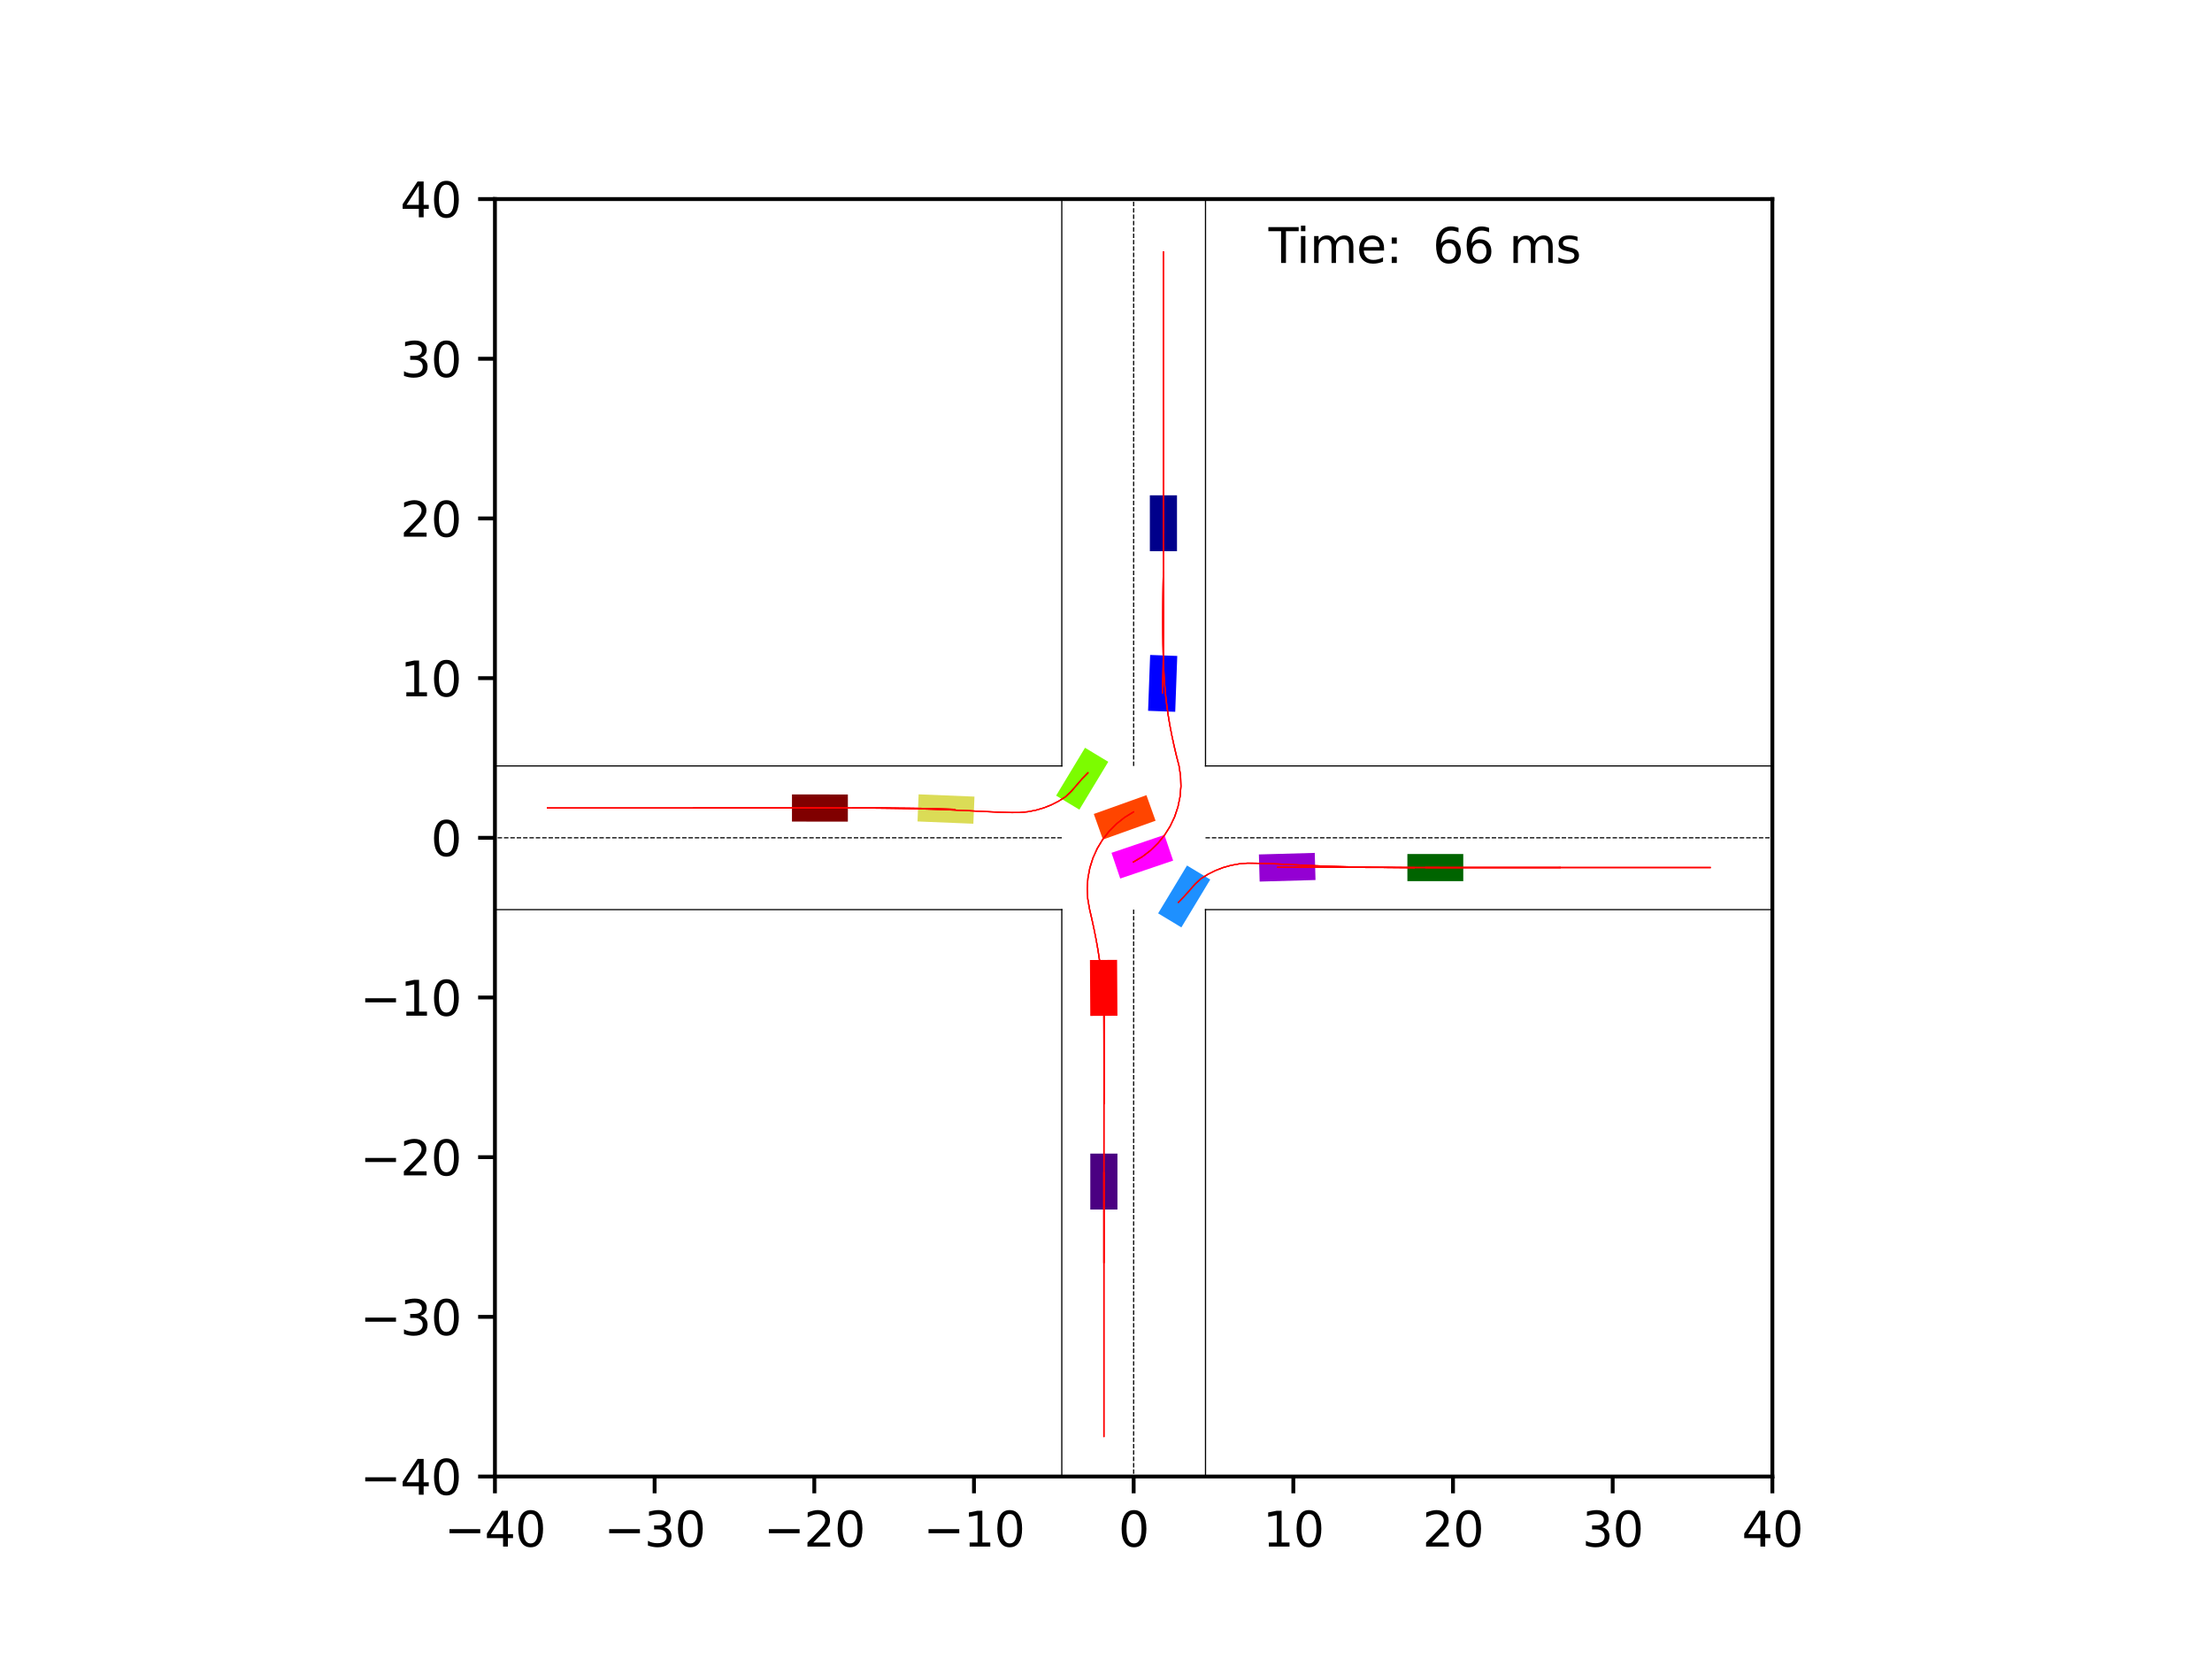<?xml version="1.0" encoding="utf-8" standalone="no"?>
<!DOCTYPE svg PUBLIC "-//W3C//DTD SVG 1.1//EN"
  "http://www.w3.org/Graphics/SVG/1.1/DTD/svg11.dtd">
<svg xmlns:xlink="http://www.w3.org/1999/xlink" width="460.8pt" height="345.6pt" viewBox="0 0 460.8 345.6" xmlns="http://www.w3.org/2000/svg" version="1.1">
 <defs>
  <style type="text/css">*{stroke-linejoin: round; stroke-linecap: butt}</style>
 </defs>
 <g id="figure_1">
  <g id="patch_1">
   <path d="M 0 345.6 
L 460.8 345.6 
L 460.8 0 
L 0 0 
z
" style="fill: #ffffff"/>
  </g>
  <g id="axes_1">
   <g id="patch_2">
    <path d="M 103.104 307.584 
L 369.216 307.584 
L 369.216 41.472 
L 103.104 41.472 
z
" style="fill: #ffffff"/>
   </g>
   <g id="patch_3">
    <path d="M 245.19 114.824 
L 245.189 103.182 
L 239.534 103.183 
L 239.536 114.825 
z
" clip-path="url(#pd6a1ecd6fe)" style="fill: #00008b"/>
   </g>
   <g id="patch_4">
    <path d="M 176.627 165.503 
L 164.984 165.497 
L 164.981 171.152 
L 176.624 171.158 
z
" clip-path="url(#pd6a1ecd6fe)" style="fill: #800000"/>
   </g>
   <g id="patch_5">
    <path d="M 293.186 183.559 
L 304.828 183.554 
L 304.826 177.9 
L 293.183 177.904 
z
" clip-path="url(#pd6a1ecd6fe)" style="fill: #006400"/>
   </g>
   <g id="patch_6">
    <path d="M 227.129 240.321 
L 227.129 251.963 
L 232.784 251.964 
L 232.784 240.321 
z
" clip-path="url(#pd6a1ecd6fe)" style="fill: #4b0082"/>
   </g>
   <g id="patch_7">
    <path d="M 244.82 148.28 
L 245.245 136.645 
L 239.594 136.439 
L 239.169 148.074 
z
" clip-path="url(#pd6a1ecd6fe)" style="fill: #0000ff"/>
   </g>
   <g id="patch_8">
    <path d="M 227.055 199.991 
L 227.127 211.633 
L 232.782 211.598 
L 232.709 199.956 
z
" clip-path="url(#pd6a1ecd6fe)" style="fill: #ff0000"/>
   </g>
   <g id="patch_9">
    <path d="M 202.998 165.948 
L 191.365 165.473 
L 191.134 171.123 
L 202.767 171.599 
z
" clip-path="url(#pd6a1ecd6fe)" style="fill: #dbdc56"/>
   </g>
   <g id="patch_10">
    <path d="M 262.407 183.65 
L 274.044 183.325 
L 273.887 177.673 
L 262.249 177.997 
z
" clip-path="url(#pd6a1ecd6fe)" style="fill: #9400d3"/>
   </g>
   <g id="patch_11">
    <path d="M 246.1 193.191 
L 252.117 183.224 
L 247.276 180.301 
L 241.259 190.268 
z
" clip-path="url(#pd6a1ecd6fe)" style="fill: #1e90ff"/>
   </g>
   <g id="patch_12">
    <path d="M 238.822 165.647 
L 227.859 169.566 
L 229.763 174.891 
L 240.725 170.972 
z
" clip-path="url(#pd6a1ecd6fe)" style="fill: #ff4500"/>
   </g>
   <g id="patch_13">
    <path d="M 226.029 155.776 
L 220.011 165.742 
L 224.851 168.666 
L 230.87 158.699 
z
" clip-path="url(#pd6a1ecd6fe)" style="fill: #7cfc00"/>
   </g>
   <g id="patch_14">
    <path d="M 233.363 183.016 
L 244.388 179.276 
L 242.572 173.921 
L 231.546 177.66 
z
" clip-path="url(#pd6a1ecd6fe)" style="fill: #ff00ff"/>
   </g>
   <g id="matplotlib.axis_1">
    <g id="xtick_1">
     <g id="line2d_1">
      <defs>
       <path id="m048c38d7be" d="M 0 0 
L 0 3.5 
" style="stroke: #000000; stroke-width: 0.8"/>
      </defs>
      <g>
       <use xlink:href="#m048c38d7be" x="103.104" y="307.584" style="stroke: #000000; stroke-width: 0.8"/>
      </g>
     </g>
     <g id="text_1">
      <!-- −40 -->
      <g transform="translate(92.552 322.182) scale(0.1 -0.1)">
       <defs>
        <path id="DejaVuSans-2212" d="M 678 2272 
L 4684 2272 
L 4684 1741 
L 678 1741 
L 678 2272 
z
" transform="scale(0.016)"/>
        <path id="DejaVuSans-34" d="M 2419 4116 
L 825 1625 
L 2419 1625 
L 2419 4116 
z
M 2253 4666 
L 3047 4666 
L 3047 1625 
L 3713 1625 
L 3713 1100 
L 3047 1100 
L 3047 0 
L 2419 0 
L 2419 1100 
L 313 1100 
L 313 1709 
L 2253 4666 
z
" transform="scale(0.016)"/>
        <path id="DejaVuSans-30" d="M 2034 4250 
Q 1547 4250 1301 3770 
Q 1056 3291 1056 2328 
Q 1056 1369 1301 889 
Q 1547 409 2034 409 
Q 2525 409 2770 889 
Q 3016 1369 3016 2328 
Q 3016 3291 2770 3770 
Q 2525 4250 2034 4250 
z
M 2034 4750 
Q 2819 4750 3233 4129 
Q 3647 3509 3647 2328 
Q 3647 1150 3233 529 
Q 2819 -91 2034 -91 
Q 1250 -91 836 529 
Q 422 1150 422 2328 
Q 422 3509 836 4129 
Q 1250 4750 2034 4750 
z
" transform="scale(0.016)"/>
       </defs>
       <use xlink:href="#DejaVuSans-2212"/>
       <use xlink:href="#DejaVuSans-34" x="83.789"/>
       <use xlink:href="#DejaVuSans-30" x="147.412"/>
      </g>
     </g>
    </g>
    <g id="xtick_2">
     <g id="line2d_2">
      <g>
       <use xlink:href="#m048c38d7be" x="136.368" y="307.584" style="stroke: #000000; stroke-width: 0.8"/>
      </g>
     </g>
     <g id="text_2">
      <!-- −30 -->
      <g transform="translate(125.816 322.182) scale(0.1 -0.1)">
       <defs>
        <path id="DejaVuSans-33" d="M 2597 2516 
Q 3050 2419 3304 2112 
Q 3559 1806 3559 1356 
Q 3559 666 3084 287 
Q 2609 -91 1734 -91 
Q 1441 -91 1130 -33 
Q 819 25 488 141 
L 488 750 
Q 750 597 1062 519 
Q 1375 441 1716 441 
Q 2309 441 2620 675 
Q 2931 909 2931 1356 
Q 2931 1769 2642 2001 
Q 2353 2234 1838 2234 
L 1294 2234 
L 1294 2753 
L 1863 2753 
Q 2328 2753 2575 2939 
Q 2822 3125 2822 3475 
Q 2822 3834 2567 4026 
Q 2313 4219 1838 4219 
Q 1578 4219 1281 4162 
Q 984 4106 628 3988 
L 628 4550 
Q 988 4650 1302 4700 
Q 1616 4750 1894 4750 
Q 2613 4750 3031 4423 
Q 3450 4097 3450 3541 
Q 3450 3153 3228 2886 
Q 3006 2619 2597 2516 
z
" transform="scale(0.016)"/>
       </defs>
       <use xlink:href="#DejaVuSans-2212"/>
       <use xlink:href="#DejaVuSans-33" x="83.789"/>
       <use xlink:href="#DejaVuSans-30" x="147.412"/>
      </g>
     </g>
    </g>
    <g id="xtick_3">
     <g id="line2d_3">
      <g>
       <use xlink:href="#m048c38d7be" x="169.632" y="307.584" style="stroke: #000000; stroke-width: 0.8"/>
      </g>
     </g>
     <g id="text_3">
      <!-- −20 -->
      <g transform="translate(159.08 322.182) scale(0.1 -0.1)">
       <defs>
        <path id="DejaVuSans-32" d="M 1228 531 
L 3431 531 
L 3431 0 
L 469 0 
L 469 531 
Q 828 903 1448 1529 
Q 2069 2156 2228 2338 
Q 2531 2678 2651 2914 
Q 2772 3150 2772 3378 
Q 2772 3750 2511 3984 
Q 2250 4219 1831 4219 
Q 1534 4219 1204 4116 
Q 875 4013 500 3803 
L 500 4441 
Q 881 4594 1212 4672 
Q 1544 4750 1819 4750 
Q 2544 4750 2975 4387 
Q 3406 4025 3406 3419 
Q 3406 3131 3298 2873 
Q 3191 2616 2906 2266 
Q 2828 2175 2409 1742 
Q 1991 1309 1228 531 
z
" transform="scale(0.016)"/>
       </defs>
       <use xlink:href="#DejaVuSans-2212"/>
       <use xlink:href="#DejaVuSans-32" x="83.789"/>
       <use xlink:href="#DejaVuSans-30" x="147.412"/>
      </g>
     </g>
    </g>
    <g id="xtick_4">
     <g id="line2d_4">
      <g>
       <use xlink:href="#m048c38d7be" x="202.896" y="307.584" style="stroke: #000000; stroke-width: 0.8"/>
      </g>
     </g>
     <g id="text_4">
      <!-- −10 -->
      <g transform="translate(192.344 322.182) scale(0.1 -0.1)">
       <defs>
        <path id="DejaVuSans-31" d="M 794 531 
L 1825 531 
L 1825 4091 
L 703 3866 
L 703 4441 
L 1819 4666 
L 2450 4666 
L 2450 531 
L 3481 531 
L 3481 0 
L 794 0 
L 794 531 
z
" transform="scale(0.016)"/>
       </defs>
       <use xlink:href="#DejaVuSans-2212"/>
       <use xlink:href="#DejaVuSans-31" x="83.789"/>
       <use xlink:href="#DejaVuSans-30" x="147.412"/>
      </g>
     </g>
    </g>
    <g id="xtick_5">
     <g id="line2d_5">
      <g>
       <use xlink:href="#m048c38d7be" x="236.16" y="307.584" style="stroke: #000000; stroke-width: 0.8"/>
      </g>
     </g>
     <g id="text_5">
      <!-- 0 -->
      <g transform="translate(232.979 322.182) scale(0.1 -0.1)">
       <use xlink:href="#DejaVuSans-30"/>
      </g>
     </g>
    </g>
    <g id="xtick_6">
     <g id="line2d_6">
      <g>
       <use xlink:href="#m048c38d7be" x="269.424" y="307.584" style="stroke: #000000; stroke-width: 0.8"/>
      </g>
     </g>
     <g id="text_6">
      <!-- 10 -->
      <g transform="translate(263.062 322.182) scale(0.1 -0.1)">
       <use xlink:href="#DejaVuSans-31"/>
       <use xlink:href="#DejaVuSans-30" x="63.623"/>
      </g>
     </g>
    </g>
    <g id="xtick_7">
     <g id="line2d_7">
      <g>
       <use xlink:href="#m048c38d7be" x="302.688" y="307.584" style="stroke: #000000; stroke-width: 0.8"/>
      </g>
     </g>
     <g id="text_7">
      <!-- 20 -->
      <g transform="translate(296.325 322.182) scale(0.1 -0.1)">
       <use xlink:href="#DejaVuSans-32"/>
       <use xlink:href="#DejaVuSans-30" x="63.623"/>
      </g>
     </g>
    </g>
    <g id="xtick_8">
     <g id="line2d_8">
      <g>
       <use xlink:href="#m048c38d7be" x="335.952" y="307.584" style="stroke: #000000; stroke-width: 0.8"/>
      </g>
     </g>
     <g id="text_8">
      <!-- 30 -->
      <g transform="translate(329.589 322.182) scale(0.1 -0.1)">
       <use xlink:href="#DejaVuSans-33"/>
       <use xlink:href="#DejaVuSans-30" x="63.623"/>
      </g>
     </g>
    </g>
    <g id="xtick_9">
     <g id="line2d_9">
      <g>
       <use xlink:href="#m048c38d7be" x="369.216" y="307.584" style="stroke: #000000; stroke-width: 0.8"/>
      </g>
     </g>
     <g id="text_9">
      <!-- 40 -->
      <g transform="translate(362.853 322.182) scale(0.1 -0.1)">
       <use xlink:href="#DejaVuSans-34"/>
       <use xlink:href="#DejaVuSans-30" x="63.623"/>
      </g>
     </g>
    </g>
   </g>
   <g id="matplotlib.axis_2">
    <g id="ytick_1">
     <g id="line2d_10">
      <defs>
       <path id="mb9c6a64c07" d="M 0 0 
L -3.5 0 
" style="stroke: #000000; stroke-width: 0.8"/>
      </defs>
      <g>
       <use xlink:href="#mb9c6a64c07" x="103.104" y="307.584" style="stroke: #000000; stroke-width: 0.8"/>
      </g>
     </g>
     <g id="text_10">
      <!-- −40 -->
      <g transform="translate(74.999 311.383) scale(0.1 -0.1)">
       <use xlink:href="#DejaVuSans-2212"/>
       <use xlink:href="#DejaVuSans-34" x="83.789"/>
       <use xlink:href="#DejaVuSans-30" x="147.412"/>
      </g>
     </g>
    </g>
    <g id="ytick_2">
     <g id="line2d_11">
      <g>
       <use xlink:href="#mb9c6a64c07" x="103.104" y="274.32" style="stroke: #000000; stroke-width: 0.8"/>
      </g>
     </g>
     <g id="text_11">
      <!-- −30 -->
      <g transform="translate(74.999 278.119) scale(0.1 -0.1)">
       <use xlink:href="#DejaVuSans-2212"/>
       <use xlink:href="#DejaVuSans-33" x="83.789"/>
       <use xlink:href="#DejaVuSans-30" x="147.412"/>
      </g>
     </g>
    </g>
    <g id="ytick_3">
     <g id="line2d_12">
      <g>
       <use xlink:href="#mb9c6a64c07" x="103.104" y="241.056" style="stroke: #000000; stroke-width: 0.8"/>
      </g>
     </g>
     <g id="text_12">
      <!-- −20 -->
      <g transform="translate(74.999 244.855) scale(0.1 -0.1)">
       <use xlink:href="#DejaVuSans-2212"/>
       <use xlink:href="#DejaVuSans-32" x="83.789"/>
       <use xlink:href="#DejaVuSans-30" x="147.412"/>
      </g>
     </g>
    </g>
    <g id="ytick_4">
     <g id="line2d_13">
      <g>
       <use xlink:href="#mb9c6a64c07" x="103.104" y="207.792" style="stroke: #000000; stroke-width: 0.8"/>
      </g>
     </g>
     <g id="text_13">
      <!-- −10 -->
      <g transform="translate(74.999 211.591) scale(0.1 -0.1)">
       <use xlink:href="#DejaVuSans-2212"/>
       <use xlink:href="#DejaVuSans-31" x="83.789"/>
       <use xlink:href="#DejaVuSans-30" x="147.412"/>
      </g>
     </g>
    </g>
    <g id="ytick_5">
     <g id="line2d_14">
      <g>
       <use xlink:href="#mb9c6a64c07" x="103.104" y="174.528" style="stroke: #000000; stroke-width: 0.8"/>
      </g>
     </g>
     <g id="text_14">
      <!-- 0 -->
      <g transform="translate(89.742 178.327) scale(0.1 -0.1)">
       <use xlink:href="#DejaVuSans-30"/>
      </g>
     </g>
    </g>
    <g id="ytick_6">
     <g id="line2d_15">
      <g>
       <use xlink:href="#mb9c6a64c07" x="103.104" y="141.264" style="stroke: #000000; stroke-width: 0.8"/>
      </g>
     </g>
     <g id="text_15">
      <!-- 10 -->
      <g transform="translate(83.379 145.063) scale(0.1 -0.1)">
       <use xlink:href="#DejaVuSans-31"/>
       <use xlink:href="#DejaVuSans-30" x="63.623"/>
      </g>
     </g>
    </g>
    <g id="ytick_7">
     <g id="line2d_16">
      <g>
       <use xlink:href="#mb9c6a64c07" x="103.104" y="108" style="stroke: #000000; stroke-width: 0.8"/>
      </g>
     </g>
     <g id="text_16">
      <!-- 20 -->
      <g transform="translate(83.379 111.799) scale(0.1 -0.1)">
       <use xlink:href="#DejaVuSans-32"/>
       <use xlink:href="#DejaVuSans-30" x="63.623"/>
      </g>
     </g>
    </g>
    <g id="ytick_8">
     <g id="line2d_17">
      <g>
       <use xlink:href="#mb9c6a64c07" x="103.104" y="74.736" style="stroke: #000000; stroke-width: 0.8"/>
      </g>
     </g>
     <g id="text_17">
      <!-- 30 -->
      <g transform="translate(83.379 78.535) scale(0.1 -0.1)">
       <use xlink:href="#DejaVuSans-33"/>
       <use xlink:href="#DejaVuSans-30" x="63.623"/>
      </g>
     </g>
    </g>
    <g id="ytick_9">
     <g id="line2d_18">
      <g>
       <use xlink:href="#mb9c6a64c07" x="103.104" y="41.472" style="stroke: #000000; stroke-width: 0.8"/>
      </g>
     </g>
     <g id="text_18">
      <!-- 40 -->
      <g transform="translate(83.379 45.271) scale(0.1 -0.1)">
       <use xlink:href="#DejaVuSans-34"/>
       <use xlink:href="#DejaVuSans-30" x="63.623"/>
      </g>
     </g>
    </g>
   </g>
   <g id="line2d_19">
    <path d="M 251.129 346.6 
L 251.129 189.497 
" clip-path="url(#pd6a1ecd6fe)" style="fill: none; stroke: #000000; stroke-width: 0.25; stroke-linecap: square"/>
   </g>
   <g id="line2d_20">
    <path d="M 251.129 189.497 
L 417.449 189.497 
" clip-path="url(#pd6a1ecd6fe)" style="fill: none; stroke: #000000; stroke-width: 0.25; stroke-linecap: square"/>
   </g>
   <g id="line2d_21">
    <path d="M 417.449 159.559 
L 251.129 159.559 
" clip-path="url(#pd6a1ecd6fe)" style="fill: none; stroke: #000000; stroke-width: 0.25; stroke-linecap: square"/>
   </g>
   <g id="line2d_22">
    <path d="M 251.129 159.559 
L 251.129 -1 
" clip-path="url(#pd6a1ecd6fe)" style="fill: none; stroke: #000000; stroke-width: 0.25; stroke-linecap: square"/>
   </g>
   <g id="line2d_23">
    <path d="M 221.191 -1 
L 221.191 159.559 
" clip-path="url(#pd6a1ecd6fe)" style="fill: none; stroke: #000000; stroke-width: 0.25; stroke-linecap: square"/>
   </g>
   <g id="line2d_24">
    <path d="M 221.191 159.559 
L 54.871 159.559 
" clip-path="url(#pd6a1ecd6fe)" style="fill: none; stroke: #000000; stroke-width: 0.25; stroke-linecap: square"/>
   </g>
   <g id="line2d_25">
    <path d="M 54.871 189.497 
L 221.191 189.497 
" clip-path="url(#pd6a1ecd6fe)" style="fill: none; stroke: #000000; stroke-width: 0.25; stroke-linecap: square"/>
   </g>
   <g id="line2d_26">
    <path d="M 221.191 189.497 
L 221.191 346.6 
" clip-path="url(#pd6a1ecd6fe)" style="fill: none; stroke: #000000; stroke-width: 0.25; stroke-linecap: square"/>
   </g>
   <g id="line2d_27">
    <path d="M 251.129 174.528 
L 417.449 174.528 
" clip-path="url(#pd6a1ecd6fe)" style="fill: none; stroke-dasharray: 0.925,0.4; stroke-dashoffset: 0; stroke: #000000; stroke-width: 0.25"/>
   </g>
   <g id="line2d_28">
    <path d="M 236.16 159.559 
L 236.16 -1 
" clip-path="url(#pd6a1ecd6fe)" style="fill: none; stroke-dasharray: 0.925,0.4; stroke-dashoffset: 0; stroke: #000000; stroke-width: 0.25"/>
   </g>
   <g id="line2d_29">
    <path d="M 221.191 174.528 
L 54.871 174.528 
" clip-path="url(#pd6a1ecd6fe)" style="fill: none; stroke-dasharray: 0.925,0.4; stroke-dashoffset: 0; stroke: #000000; stroke-width: 0.25"/>
   </g>
   <g id="line2d_30">
    <path d="M 236.16 189.497 
L 236.16 346.6 
" clip-path="url(#pd6a1ecd6fe)" style="fill: none; stroke-dasharray: 0.925,0.4; stroke-dashoffset: 0; stroke: #000000; stroke-width: 0.25"/>
   </g>
   <g id="line2d_31">
    <path d="M 242.363 110.951 
L 242.362 109.004 
L 242.362 107.056 
L 242.362 105.108 
L 242.361 103.16 
L 242.361 101.213 
L 242.361 99.265 
L 242.361 97.317 
L 242.36 95.369 
L 242.36 93.42 
L 242.36 91.472 
L 242.36 89.523 
L 242.36 87.575 
L 242.36 85.625 
L 242.36 83.676 
L 242.36 81.727 
L 242.36 79.777 
L 242.36 77.827 
L 242.36 75.877 
L 242.36 73.927 
L 242.36 71.976 
L 242.36 70.026 
L 242.36 68.075 
L 242.36 66.124 
L 242.36 64.173 
L 242.36 62.222 
L 242.36 60.271 
L 242.36 58.319 
L 242.36 56.368 
L 242.36 54.417 
L 242.36 52.465 
" clip-path="url(#pd6a1ecd6fe)" style="fill: none; stroke: #ff0000; stroke-opacity: 0.2; stroke-width: 0.25; stroke-linecap: square"/>
   </g>
   <g id="line2d_32">
    <path d="M 242.363 110.951 
L 242.362 109.004 
L 242.362 107.056 
L 242.362 105.108 
L 242.361 103.16 
L 242.361 101.213 
L 242.361 99.265 
L 242.361 97.317 
L 242.36 95.369 
L 242.36 93.421 
L 242.36 91.473 
L 242.36 89.524 
L 242.36 87.575 
L 242.36 85.626 
L 242.36 83.677 
L 242.36 81.728 
L 242.36 79.778 
L 242.36 77.829 
L 242.36 75.879 
L 242.36 73.929 
L 242.36 71.979 
L 242.36 70.028 
L 242.36 68.078 
L 242.36 66.127 
L 242.36 64.176 
L 242.36 62.226 
L 242.36 60.275 
L 242.36 58.324 
L 242.36 56.373 
L 242.36 54.422 
L 242.36 52.471 
" clip-path="url(#pd6a1ecd6fe)" style="fill: none; stroke: #ff0000; stroke-opacity: 0.4; stroke-width: 0.25; stroke-linecap: square"/>
   </g>
   <g id="line2d_33">
    <path d="M 242.363 110.951 
L 242.362 109.004 
L 242.362 107.056 
L 242.362 105.108 
L 242.361 103.16 
L 242.361 101.213 
L 242.361 99.265 
L 242.361 97.317 
L 242.36 95.369 
L 242.36 93.421 
L 242.36 91.472 
L 242.36 89.524 
L 242.36 87.575 
L 242.36 85.626 
L 242.36 83.677 
L 242.36 81.727 
L 242.36 79.778 
L 242.36 77.828 
L 242.36 75.878 
L 242.36 73.928 
L 242.36 71.977 
L 242.36 70.027 
L 242.36 68.076 
L 242.36 66.125 
L 242.36 64.174 
L 242.36 62.223 
L 242.36 60.272 
L 242.36 58.321 
L 242.36 56.37 
L 242.36 54.419 
L 242.36 52.468 
" clip-path="url(#pd6a1ecd6fe)" style="fill: none; stroke: #ff0000; stroke-opacity: 0.6; stroke-width: 0.25; stroke-linecap: square"/>
   </g>
   <g id="line2d_34">
    <path d="M 242.363 110.951 
L 242.362 109.004 
L 242.362 107.056 
L 242.362 105.108 
L 242.361 103.16 
L 242.361 101.213 
L 242.361 99.265 
L 242.361 97.317 
L 242.36 95.369 
L 242.36 93.421 
L 242.36 91.472 
L 242.36 89.524 
L 242.36 87.575 
L 242.36 85.626 
L 242.36 83.677 
L 242.36 81.728 
L 242.36 79.778 
L 242.36 77.828 
L 242.36 75.878 
L 242.36 73.928 
L 242.36 71.978 
L 242.36 70.028 
L 242.36 68.077 
L 242.36 66.126 
L 242.36 64.176 
L 242.36 62.225 
L 242.36 60.274 
L 242.36 58.323 
L 242.36 56.372 
L 242.36 54.421 
L 242.36 52.47 
" clip-path="url(#pd6a1ecd6fe)" style="fill: none; stroke: #ff0000; stroke-opacity: 0.8; stroke-width: 0.25; stroke-linecap: square"/>
   </g>
   <g id="line2d_35">
    <path d="M 242.363 110.951 
L 242.362 109.004 
L 242.362 107.056 
L 242.362 105.108 
L 242.361 103.16 
L 242.361 101.213 
L 242.361 99.265 
L 242.361 97.317 
L 242.36 95.369 
L 242.36 93.421 
L 242.36 91.472 
L 242.36 89.524 
L 242.36 87.575 
L 242.36 85.626 
L 242.36 83.677 
L 242.36 81.727 
L 242.36 79.778 
L 242.36 77.828 
L 242.36 75.878 
L 242.36 73.928 
L 242.36 71.978 
L 242.36 70.027 
L 242.36 68.077 
L 242.36 66.126 
L 242.36 64.175 
L 242.36 62.224 
L 242.36 60.273 
L 242.36 58.322 
L 242.36 56.371 
L 242.36 54.42 
L 242.36 52.469 
" clip-path="url(#pd6a1ecd6fe)" style="fill: none; stroke: #ff0000; stroke-width: 0.25; stroke-linecap: square"/>
   </g>
   <g id="line2d_36">
    <path d="M 172.766 168.328 
L 170.804 168.328 
L 168.842 168.327 
L 166.882 168.327 
L 164.921 168.327 
L 162.961 168.327 
L 161.002 168.327 
L 159.043 168.327 
L 157.084 168.327 
L 155.126 168.327 
L 153.168 168.327 
L 151.211 168.327 
L 149.254 168.327 
L 147.297 168.328 
L 145.34 168.328 
L 143.383 168.328 
L 141.427 168.328 
L 139.471 168.328 
L 137.515 168.328 
L 135.559 168.328 
L 133.603 168.328 
L 131.647 168.328 
L 129.691 168.328 
L 127.735 168.328 
L 125.78 168.328 
L 123.824 168.328 
L 121.869 168.328 
L 119.913 168.328 
L 117.958 168.328 
L 116.002 168.328 
L 114.047 168.328 
" clip-path="url(#pd6a1ecd6fe)" style="fill: none; stroke: #ff0000; stroke-opacity: 0.2; stroke-width: 0.25; stroke-linecap: square"/>
   </g>
   <g id="line2d_37">
    <path d="M 172.766 168.328 
L 170.804 168.328 
L 168.842 168.327 
L 166.882 168.327 
L 164.921 168.327 
L 162.961 168.327 
L 161.002 168.327 
L 159.043 168.327 
L 157.084 168.327 
L 155.126 168.327 
L 153.168 168.327 
L 151.211 168.327 
L 149.254 168.327 
L 147.297 168.328 
L 145.34 168.328 
L 143.383 168.328 
L 141.427 168.328 
L 139.471 168.328 
L 137.515 168.328 
L 135.559 168.328 
L 133.603 168.328 
L 131.647 168.328 
L 129.691 168.328 
L 127.735 168.328 
L 125.78 168.328 
L 123.824 168.328 
L 121.869 168.328 
L 119.913 168.328 
L 117.958 168.328 
L 116.002 168.328 
L 114.047 168.328 
" clip-path="url(#pd6a1ecd6fe)" style="fill: none; stroke: #ff0000; stroke-opacity: 0.4; stroke-width: 0.25; stroke-linecap: square"/>
   </g>
   <g id="line2d_38">
    <path d="M 172.766 168.328 
L 170.804 168.328 
L 168.842 168.327 
L 166.882 168.327 
L 164.921 168.327 
L 162.961 168.327 
L 161.002 168.327 
L 159.043 168.327 
L 157.084 168.327 
L 155.126 168.327 
L 153.168 168.327 
L 151.211 168.327 
L 149.254 168.327 
L 147.297 168.328 
L 145.34 168.328 
L 143.383 168.328 
L 141.427 168.328 
L 139.471 168.328 
L 137.515 168.328 
L 135.559 168.328 
L 133.603 168.328 
L 131.647 168.328 
L 129.691 168.328 
L 127.735 168.328 
L 125.78 168.328 
L 123.824 168.328 
L 121.869 168.328 
L 119.913 168.328 
L 117.958 168.328 
L 116.002 168.328 
L 114.047 168.328 
" clip-path="url(#pd6a1ecd6fe)" style="fill: none; stroke: #ff0000; stroke-opacity: 0.6; stroke-width: 0.25; stroke-linecap: square"/>
   </g>
   <g id="line2d_39">
    <path d="M 172.766 168.328 
L 170.804 168.328 
L 168.842 168.327 
L 166.882 168.327 
L 164.921 168.327 
L 162.961 168.327 
L 161.002 168.327 
L 159.043 168.327 
L 157.084 168.327 
L 155.126 168.327 
L 153.168 168.327 
L 151.211 168.327 
L 149.254 168.327 
L 147.297 168.328 
L 145.34 168.328 
L 143.383 168.328 
L 141.427 168.328 
L 139.471 168.328 
L 137.515 168.328 
L 135.559 168.328 
L 133.603 168.328 
L 131.647 168.328 
L 129.691 168.328 
L 127.735 168.328 
L 125.78 168.328 
L 123.824 168.328 
L 121.869 168.328 
L 119.913 168.328 
L 117.958 168.328 
L 116.002 168.328 
L 114.047 168.328 
" clip-path="url(#pd6a1ecd6fe)" style="fill: none; stroke: #ff0000; stroke-opacity: 0.8; stroke-width: 0.25; stroke-linecap: square"/>
   </g>
   <g id="line2d_40">
    <path d="M 172.766 168.328 
L 170.804 168.328 
L 168.842 168.327 
L 166.882 168.327 
L 164.921 168.327 
L 162.961 168.327 
L 161.002 168.327 
L 159.043 168.327 
L 157.084 168.327 
L 155.126 168.327 
L 153.168 168.327 
L 151.211 168.327 
L 149.254 168.327 
L 147.297 168.328 
L 145.34 168.328 
L 143.383 168.328 
L 141.427 168.328 
L 139.471 168.328 
L 137.515 168.328 
L 135.559 168.328 
L 133.603 168.328 
L 131.647 168.328 
L 129.691 168.328 
L 127.735 168.328 
L 125.78 168.328 
L 123.824 168.328 
L 121.869 168.328 
L 119.913 168.328 
L 117.958 168.328 
L 116.002 168.328 
L 114.047 168.328 
" clip-path="url(#pd6a1ecd6fe)" style="fill: none; stroke: #ff0000; stroke-width: 0.25; stroke-linecap: square"/>
   </g>
   <g id="line2d_41">
    <path d="M 297.034 180.73 
L 299.006 180.729 
L 300.977 180.729 
L 302.949 180.729 
L 304.921 180.728 
L 306.893 180.728 
L 308.865 180.728 
L 310.837 180.728 
L 312.809 180.728 
L 314.782 180.728 
L 316.755 180.728 
L 318.728 180.728 
L 320.701 180.728 
L 322.675 180.728 
L 324.649 180.728 
L 326.623 180.728 
L 328.598 180.728 
L 330.573 180.728 
L 332.548 180.728 
L 334.523 180.728 
L 336.498 180.728 
L 338.474 180.728 
L 340.45 180.728 
L 342.426 180.728 
L 344.402 180.728 
L 346.379 180.728 
L 348.355 180.728 
L 350.331 180.728 
L 352.308 180.728 
L 354.285 180.728 
L 356.261 180.728 
" clip-path="url(#pd6a1ecd6fe)" style="fill: none; stroke: #ff0000; stroke-opacity: 0.2; stroke-width: 0.25; stroke-linecap: square"/>
   </g>
   <g id="line2d_42">
    <path d="M 297.034 180.73 
L 299.006 180.729 
L 300.977 180.729 
L 302.949 180.729 
L 304.921 180.728 
L 306.892 180.728 
L 308.864 180.728 
L 310.837 180.728 
L 312.809 180.728 
L 314.781 180.728 
L 316.754 180.728 
L 318.727 180.728 
L 320.7 180.728 
L 322.674 180.728 
L 324.648 180.728 
L 326.622 180.728 
L 328.596 180.728 
L 330.57 180.728 
L 332.545 180.728 
L 334.52 180.728 
L 336.495 180.728 
L 338.471 180.728 
L 340.446 180.728 
L 342.422 180.728 
L 344.398 180.728 
L 346.374 180.728 
L 348.35 180.728 
L 350.326 180.728 
L 352.302 180.728 
L 354.278 180.728 
L 356.254 180.728 
" clip-path="url(#pd6a1ecd6fe)" style="fill: none; stroke: #ff0000; stroke-opacity: 0.4; stroke-width: 0.25; stroke-linecap: square"/>
   </g>
   <g id="line2d_43">
    <path d="M 297.034 180.73 
L 299.006 180.729 
L 300.977 180.729 
L 302.949 180.729 
L 304.921 180.728 
L 306.893 180.728 
L 308.865 180.728 
L 310.837 180.728 
L 312.809 180.728 
L 314.782 180.728 
L 316.754 180.728 
L 318.728 180.728 
L 320.701 180.728 
L 322.675 180.728 
L 324.648 180.728 
L 326.623 180.728 
L 328.597 180.728 
L 330.572 180.728 
L 332.547 180.728 
L 334.522 180.728 
L 336.497 180.728 
L 338.473 180.728 
L 340.448 180.728 
L 342.424 180.728 
L 344.4 180.728 
L 346.377 180.728 
L 348.353 180.728 
L 350.329 180.728 
L 352.305 180.728 
L 354.282 180.728 
L 356.258 180.728 
" clip-path="url(#pd6a1ecd6fe)" style="fill: none; stroke: #ff0000; stroke-opacity: 0.6; stroke-width: 0.25; stroke-linecap: square"/>
   </g>
   <g id="line2d_44">
    <path d="M 297.034 180.73 
L 299.006 180.729 
L 300.977 180.729 
L 302.949 180.729 
L 304.921 180.728 
L 306.893 180.728 
L 308.864 180.728 
L 310.837 180.728 
L 312.809 180.728 
L 314.781 180.728 
L 316.754 180.728 
L 318.727 180.728 
L 320.701 180.728 
L 322.674 180.728 
L 324.648 180.728 
L 326.622 180.728 
L 328.596 180.728 
L 330.571 180.728 
L 332.546 180.728 
L 334.521 180.728 
L 336.496 180.728 
L 338.472 180.728 
L 340.447 180.728 
L 342.423 180.728 
L 344.399 180.728 
L 346.375 180.728 
L 348.351 180.728 
L 350.327 180.728 
L 352.304 180.728 
L 354.28 180.728 
L 356.256 180.728 
" clip-path="url(#pd6a1ecd6fe)" style="fill: none; stroke: #ff0000; stroke-opacity: 0.8; stroke-width: 0.25; stroke-linecap: square"/>
   </g>
   <g id="line2d_45">
    <path d="M 297.034 180.73 
L 299.006 180.729 
L 300.977 180.729 
L 302.949 180.729 
L 304.921 180.728 
L 306.893 180.728 
L 308.865 180.728 
L 310.837 180.728 
L 312.809 180.728 
L 314.782 180.728 
L 316.754 180.728 
L 318.727 180.728 
L 320.701 180.728 
L 322.674 180.728 
L 324.648 180.728 
L 326.622 180.728 
L 328.597 180.728 
L 330.571 180.728 
L 332.546 180.728 
L 334.521 180.728 
L 336.497 180.728 
L 338.472 180.728 
L 340.448 180.728 
L 342.424 180.728 
L 344.4 180.728 
L 346.376 180.728 
L 348.352 180.728 
L 350.328 180.728 
L 352.305 180.728 
L 354.281 180.728 
L 356.257 180.728 
" clip-path="url(#pd6a1ecd6fe)" style="fill: none; stroke: #ff0000; stroke-width: 0.25; stroke-linecap: square"/>
   </g>
   <g id="line2d_46">
    <path d="M 229.956 244.322 
L 229.956 246.142 
L 229.957 247.964 
L 229.957 249.786 
L 229.958 251.61 
L 229.958 253.435 
L 229.959 255.261 
L 229.959 257.087 
L 229.959 258.915 
L 229.959 260.744 
L 229.959 262.573 
L 229.96 264.403 
L 229.96 266.233 
L 229.96 268.064 
L 229.96 269.895 
L 229.96 271.727 
L 229.96 273.56 
L 229.96 275.392 
L 229.96 277.225 
L 229.96 279.058 
L 229.96 280.892 
L 229.96 282.725 
L 229.96 284.559 
L 229.96 286.393 
L 229.96 288.227 
L 229.96 290.061 
L 229.96 291.896 
L 229.96 293.73 
L 229.96 295.564 
L 229.96 297.399 
L 229.96 299.233 
" clip-path="url(#pd6a1ecd6fe)" style="fill: none; stroke: #ff0000; stroke-opacity: 0.2; stroke-width: 0.25; stroke-linecap: square"/>
   </g>
   <g id="line2d_47">
    <path d="M 229.956 244.322 
L 229.956 246.142 
L 229.957 247.964 
L 229.957 249.786 
L 229.958 251.61 
L 229.958 253.435 
L 229.959 255.261 
L 229.959 257.087 
L 229.959 258.915 
L 229.959 260.744 
L 229.959 262.573 
L 229.96 264.403 
L 229.96 266.233 
L 229.96 268.064 
L 229.96 269.895 
L 229.96 271.727 
L 229.96 273.56 
L 229.96 275.392 
L 229.96 277.225 
L 229.96 279.058 
L 229.96 280.892 
L 229.96 282.725 
L 229.96 284.559 
L 229.96 286.393 
L 229.96 288.227 
L 229.96 290.061 
L 229.96 291.895 
L 229.96 293.73 
L 229.96 295.564 
L 229.96 297.398 
L 229.96 299.232 
" clip-path="url(#pd6a1ecd6fe)" style="fill: none; stroke: #ff0000; stroke-opacity: 0.4; stroke-width: 0.25; stroke-linecap: square"/>
   </g>
   <g id="line2d_48">
    <path d="M 229.956 244.322 
L 229.956 246.142 
L 229.957 247.964 
L 229.957 249.786 
L 229.958 251.61 
L 229.958 253.435 
L 229.959 255.261 
L 229.959 257.087 
L 229.959 258.915 
L 229.959 260.744 
L 229.959 262.573 
L 229.96 264.403 
L 229.96 266.233 
L 229.96 268.064 
L 229.96 269.895 
L 229.96 271.727 
L 229.96 273.56 
L 229.96 275.392 
L 229.96 277.225 
L 229.96 279.058 
L 229.96 280.892 
L 229.96 282.725 
L 229.96 284.559 
L 229.96 286.393 
L 229.96 288.227 
L 229.96 290.061 
L 229.96 291.895 
L 229.96 293.73 
L 229.96 295.564 
L 229.96 297.398 
L 229.96 299.233 
" clip-path="url(#pd6a1ecd6fe)" style="fill: none; stroke: #ff0000; stroke-opacity: 0.6; stroke-width: 0.25; stroke-linecap: square"/>
   </g>
   <g id="line2d_49">
    <path d="M 229.956 244.322 
L 229.956 246.142 
L 229.957 247.964 
L 229.957 249.786 
L 229.958 251.61 
L 229.958 253.435 
L 229.959 255.261 
L 229.959 257.087 
L 229.959 258.915 
L 229.959 260.744 
L 229.959 262.573 
L 229.96 264.403 
L 229.96 266.233 
L 229.96 268.064 
L 229.96 269.895 
L 229.96 271.727 
L 229.96 273.56 
L 229.96 275.392 
L 229.96 277.225 
L 229.96 279.058 
L 229.96 280.892 
L 229.96 282.725 
L 229.96 284.559 
L 229.96 286.393 
L 229.96 288.227 
L 229.96 290.061 
L 229.96 291.895 
L 229.96 293.73 
L 229.96 295.564 
L 229.96 297.398 
L 229.96 299.233 
" clip-path="url(#pd6a1ecd6fe)" style="fill: none; stroke: #ff0000; stroke-opacity: 0.8; stroke-width: 0.25; stroke-linecap: square"/>
   </g>
   <g id="line2d_50">
    <path d="M 229.956 244.322 
L 229.957 246.142 
L 229.957 247.964 
L 229.957 249.786 
L 229.958 251.61 
L 229.958 253.435 
L 229.959 255.261 
L 229.959 257.087 
L 229.959 258.915 
L 229.959 260.744 
L 229.959 262.573 
L 229.96 264.403 
L 229.96 266.233 
L 229.96 268.064 
L 229.96 269.895 
L 229.96 271.727 
L 229.96 273.56 
L 229.96 275.392 
L 229.96 277.225 
L 229.96 279.058 
L 229.96 280.892 
L 229.96 282.725 
L 229.96 284.559 
L 229.96 286.393 
L 229.96 288.227 
L 229.96 290.061 
L 229.96 291.895 
L 229.96 293.73 
L 229.96 295.564 
L 229.96 297.398 
L 229.96 299.233 
" clip-path="url(#pd6a1ecd6fe)" style="fill: none; stroke: #ff0000; stroke-width: 0.25; stroke-linecap: square"/>
   </g>
   <g id="line2d_51">
    <path d="M 242.14 144.35 
L 242.208 142.36 
L 242.263 140.373 
L 242.305 138.39 
L 242.337 136.41 
L 242.36 134.434 
L 242.375 132.461 
L 242.384 130.491 
L 242.388 128.523 
L 242.39 126.558 
L 242.389 124.595 
L 242.387 122.635 
L 242.384 120.676 
L 242.38 118.72 
L 242.377 116.764 
L 242.374 114.811 
L 242.371 112.858 
L 242.368 110.907 
L 242.366 108.956 
L 242.364 107.007 
L 242.363 105.058 
L 242.362 103.11 
L 242.361 101.163 
L 242.36 99.216 
L 242.36 97.269 
L 242.36 95.323 
L 242.36 93.377 
L 242.36 91.432 
L 242.36 89.486 
L 242.36 87.541 
L 242.36 85.595 
" clip-path="url(#pd6a1ecd6fe)" style="fill: none; stroke: #ff0000; stroke-opacity: 0.2; stroke-width: 0.25; stroke-linecap: square"/>
   </g>
   <g id="line2d_52">
    <path d="M 242.14 144.35 
L 242.208 142.36 
L 242.263 140.373 
L 242.305 138.39 
L 242.337 136.41 
L 242.359 134.434 
L 242.374 132.461 
L 242.383 130.49 
L 242.388 128.523 
L 242.39 126.558 
L 242.389 124.595 
L 242.387 122.635 
L 242.384 120.676 
L 242.38 118.719 
L 242.377 116.764 
L 242.374 114.81 
L 242.371 112.857 
L 242.368 110.906 
L 242.366 108.955 
L 242.364 107.006 
L 242.363 105.057 
L 242.362 103.109 
L 242.361 101.161 
L 242.361 99.214 
L 242.36 97.268 
L 242.36 95.321 
L 242.36 93.375 
L 242.36 91.429 
L 242.36 89.483 
L 242.36 87.538 
L 242.36 85.592 
" clip-path="url(#pd6a1ecd6fe)" style="fill: none; stroke: #ff0000; stroke-opacity: 0.4; stroke-width: 0.25; stroke-linecap: square"/>
   </g>
   <g id="line2d_53">
    <path d="M 242.14 144.35 
L 242.208 142.36 
L 242.262 140.373 
L 242.305 138.39 
L 242.336 136.41 
L 242.359 134.434 
L 242.374 132.461 
L 242.383 130.491 
L 242.388 128.523 
L 242.39 126.558 
L 242.389 124.595 
L 242.387 122.635 
L 242.384 120.676 
L 242.38 118.719 
L 242.377 116.764 
L 242.374 114.81 
L 242.371 112.858 
L 242.368 110.906 
L 242.366 108.956 
L 242.364 107.007 
L 242.363 105.058 
L 242.362 103.11 
L 242.361 101.162 
L 242.36 99.215 
L 242.36 97.269 
L 242.36 95.322 
L 242.36 93.376 
L 242.36 91.431 
L 242.36 89.485 
L 242.36 87.539 
L 242.36 85.594 
" clip-path="url(#pd6a1ecd6fe)" style="fill: none; stroke: #ff0000; stroke-opacity: 0.6; stroke-width: 0.25; stroke-linecap: square"/>
   </g>
   <g id="line2d_54">
    <path d="M 242.14 144.35 
L 242.207 142.36 
L 242.262 140.373 
L 242.305 138.39 
L 242.336 136.41 
L 242.359 134.434 
L 242.374 132.461 
L 242.383 130.49 
L 242.388 128.523 
L 242.39 126.558 
L 242.389 124.595 
L 242.387 122.635 
L 242.384 120.676 
L 242.38 118.719 
L 242.377 116.764 
L 242.374 114.81 
L 242.371 112.858 
L 242.368 110.906 
L 242.366 108.956 
L 242.364 107.006 
L 242.363 105.057 
L 242.362 103.109 
L 242.361 101.162 
L 242.361 99.215 
L 242.36 97.268 
L 242.36 95.322 
L 242.36 93.376 
L 242.36 91.43 
L 242.36 89.484 
L 242.36 87.538 
L 242.36 85.593 
" clip-path="url(#pd6a1ecd6fe)" style="fill: none; stroke: #ff0000; stroke-opacity: 0.8; stroke-width: 0.25; stroke-linecap: square"/>
   </g>
   <g id="line2d_55">
    <path d="M 242.14 144.35 
L 242.207 142.36 
L 242.262 140.373 
L 242.304 138.39 
L 242.336 136.41 
L 242.359 134.434 
L 242.374 132.461 
L 242.383 130.491 
L 242.388 128.523 
L 242.39 126.558 
L 242.389 124.595 
L 242.387 122.635 
L 242.384 120.676 
L 242.38 118.719 
L 242.377 116.764 
L 242.374 114.81 
L 242.371 112.858 
L 242.368 110.906 
L 242.366 108.956 
L 242.364 107.006 
L 242.363 105.058 
L 242.362 103.11 
L 242.361 101.162 
L 242.36 99.215 
L 242.36 97.268 
L 242.36 95.322 
L 242.36 93.376 
L 242.36 91.43 
L 242.36 89.484 
L 242.36 87.539 
L 242.36 85.593 
" clip-path="url(#pd6a1ecd6fe)" style="fill: none; stroke: #ff0000; stroke-width: 0.25; stroke-linecap: square"/>
   </g>
   <g id="line2d_56">
    <path d="M 229.903 203.791 
L 229.918 205.795 
L 229.93 207.794 
L 229.941 209.79 
L 229.949 211.781 
L 229.955 213.77 
L 229.959 215.756 
L 229.962 217.738 
L 229.964 219.719 
L 229.965 221.697 
L 229.965 223.673 
L 229.965 225.647 
L 229.965 227.619 
L 229.964 229.59 
L 229.963 231.56 
L 229.963 233.529 
L 229.962 235.497 
L 229.962 237.463 
L 229.961 239.43 
L 229.961 241.395 
L 229.96 243.36 
L 229.96 245.324 
L 229.96 247.288 
L 229.96 249.252 
L 229.96 251.216 
L 229.96 253.179 
L 229.96 255.142 
L 229.96 257.105 
L 229.96 259.068 
L 229.96 261.031 
L 229.96 262.994 
" clip-path="url(#pd6a1ecd6fe)" style="fill: none; stroke: #ff0000; stroke-opacity: 0.2; stroke-width: 0.25; stroke-linecap: square"/>
   </g>
   <g id="line2d_57">
    <path d="M 229.903 203.791 
L 229.918 205.795 
L 229.931 207.794 
L 229.941 209.79 
L 229.949 211.781 
L 229.955 213.77 
L 229.959 215.755 
L 229.962 217.738 
L 229.964 219.718 
L 229.965 221.696 
L 229.965 223.672 
L 229.965 225.646 
L 229.965 227.618 
L 229.964 229.589 
L 229.963 231.559 
L 229.963 233.528 
L 229.962 235.495 
L 229.962 237.462 
L 229.961 239.428 
L 229.961 241.393 
L 229.96 243.358 
L 229.96 245.322 
L 229.96 247.286 
L 229.96 249.25 
L 229.96 251.213 
L 229.96 253.176 
L 229.96 255.139 
L 229.96 257.102 
L 229.96 259.065 
L 229.96 261.028 
L 229.96 262.99 
" clip-path="url(#pd6a1ecd6fe)" style="fill: none; stroke: #ff0000; stroke-opacity: 0.4; stroke-width: 0.25; stroke-linecap: square"/>
   </g>
   <g id="line2d_58">
    <path d="M 229.903 203.791 
L 229.918 205.795 
L 229.931 207.794 
L 229.941 209.79 
L 229.949 211.781 
L 229.955 213.77 
L 229.959 215.755 
L 229.962 217.738 
L 229.964 219.718 
L 229.965 221.696 
L 229.965 223.672 
L 229.965 225.646 
L 229.965 227.619 
L 229.964 229.59 
L 229.963 231.56 
L 229.963 233.528 
L 229.962 235.496 
L 229.962 237.463 
L 229.961 239.429 
L 229.961 241.394 
L 229.96 243.359 
L 229.96 245.323 
L 229.96 247.287 
L 229.96 249.251 
L 229.96 251.214 
L 229.96 253.178 
L 229.96 255.141 
L 229.96 257.104 
L 229.96 259.067 
L 229.96 261.03 
L 229.96 262.992 
" clip-path="url(#pd6a1ecd6fe)" style="fill: none; stroke: #ff0000; stroke-opacity: 0.6; stroke-width: 0.25; stroke-linecap: square"/>
   </g>
   <g id="line2d_59">
    <path d="M 229.903 203.791 
L 229.918 205.795 
L 229.931 207.794 
L 229.941 209.79 
L 229.949 211.781 
L 229.955 213.77 
L 229.959 215.755 
L 229.962 217.738 
L 229.964 219.718 
L 229.965 221.696 
L 229.965 223.672 
L 229.965 225.646 
L 229.965 227.619 
L 229.964 229.59 
L 229.963 231.559 
L 229.963 233.528 
L 229.962 235.495 
L 229.962 237.462 
L 229.961 239.428 
L 229.961 241.393 
L 229.96 243.358 
L 229.96 245.323 
L 229.96 247.287 
L 229.96 249.25 
L 229.96 251.214 
L 229.96 253.177 
L 229.96 255.14 
L 229.96 257.103 
L 229.96 259.066 
L 229.96 261.028 
L 229.96 262.991 
" clip-path="url(#pd6a1ecd6fe)" style="fill: none; stroke: #ff0000; stroke-opacity: 0.8; stroke-width: 0.25; stroke-linecap: square"/>
   </g>
   <g id="line2d_60">
    <path d="M 229.903 203.791 
L 229.918 205.795 
L 229.931 207.794 
L 229.941 209.79 
L 229.949 211.781 
L 229.955 213.77 
L 229.959 215.755 
L 229.962 217.738 
L 229.964 219.718 
L 229.965 221.696 
L 229.965 223.672 
L 229.965 225.646 
L 229.965 227.619 
L 229.964 229.59 
L 229.963 231.56 
L 229.963 233.528 
L 229.962 235.496 
L 229.962 237.462 
L 229.961 239.428 
L 229.961 241.394 
L 229.96 243.359 
L 229.96 245.323 
L 229.96 247.287 
L 229.96 249.251 
L 229.96 251.214 
L 229.96 253.177 
L 229.96 255.14 
L 229.96 257.103 
L 229.96 259.066 
L 229.96 261.029 
L 229.96 262.992 
" clip-path="url(#pd6a1ecd6fe)" style="fill: none; stroke: #ff0000; stroke-width: 0.25; stroke-linecap: square"/>
   </g>
   <g id="line2d_61">
    <path d="M 198.849 168.602 
L 197.066 168.535 
L 195.279 168.479 
L 193.49 168.434 
L 191.698 168.398 
L 189.903 168.37 
L 188.106 168.349 
L 186.306 168.333 
L 184.504 168.323 
L 182.7 168.315 
L 180.893 168.311 
L 179.085 168.309 
L 177.275 168.308 
L 175.464 168.309 
L 173.65 168.31 
L 171.836 168.312 
L 170.02 168.314 
L 168.202 168.316 
L 166.384 168.318 
L 164.565 168.319 
L 162.744 168.321 
L 160.923 168.322 
L 159.102 168.324 
L 157.279 168.325 
L 155.456 168.325 
L 153.633 168.326 
L 151.809 168.327 
L 149.985 168.327 
L 148.161 168.327 
L 146.337 168.328 
L 144.512 168.328 
" clip-path="url(#pd6a1ecd6fe)" style="fill: none; stroke: #ff0000; stroke-opacity: 0.2; stroke-width: 0.25; stroke-linecap: square"/>
   </g>
   <g id="line2d_62">
    <path d="M 198.849 168.602 
L 197.066 168.535 
L 195.279 168.48 
L 193.49 168.434 
L 191.698 168.398 
L 189.903 168.37 
L 188.106 168.349 
L 186.306 168.334 
L 184.505 168.323 
L 182.701 168.315 
L 180.895 168.311 
L 179.087 168.309 
L 177.277 168.308 
L 175.466 168.309 
L 173.653 168.31 
L 171.839 168.312 
L 170.023 168.314 
L 168.207 168.316 
L 166.389 168.317 
L 164.57 168.319 
L 162.75 168.321 
L 160.93 168.322 
L 159.109 168.324 
L 157.287 168.325 
L 155.465 168.325 
L 153.642 168.326 
L 151.819 168.327 
L 149.996 168.327 
L 148.173 168.328 
L 146.349 168.328 
L 144.525 168.328 
" clip-path="url(#pd6a1ecd6fe)" style="fill: none; stroke: #ff0000; stroke-opacity: 0.4; stroke-width: 0.25; stroke-linecap: square"/>
   </g>
   <g id="line2d_63">
    <path d="M 198.849 168.602 
L 197.066 168.536 
L 195.279 168.48 
L 193.49 168.434 
L 191.698 168.398 
L 189.903 168.37 
L 188.106 168.349 
L 186.306 168.334 
L 184.504 168.323 
L 182.7 168.316 
L 180.894 168.311 
L 179.086 168.309 
L 177.276 168.308 
L 175.464 168.309 
L 173.651 168.31 
L 171.837 168.312 
L 170.021 168.314 
L 168.204 168.316 
L 166.386 168.318 
L 164.567 168.319 
L 162.747 168.321 
L 160.926 168.322 
L 159.105 168.324 
L 157.283 168.325 
L 155.46 168.325 
L 153.637 168.326 
L 151.814 168.327 
L 149.99 168.327 
L 148.166 168.327 
L 146.342 168.328 
L 144.518 168.328 
" clip-path="url(#pd6a1ecd6fe)" style="fill: none; stroke: #ff0000; stroke-opacity: 0.6; stroke-width: 0.25; stroke-linecap: square"/>
   </g>
   <g id="line2d_64">
    <path d="M 198.849 168.602 
L 197.066 168.536 
L 195.279 168.48 
L 193.49 168.435 
L 191.698 168.398 
L 189.903 168.37 
L 188.106 168.349 
L 186.306 168.334 
L 184.504 168.323 
L 182.7 168.316 
L 180.894 168.311 
L 179.086 168.309 
L 177.277 168.308 
L 175.465 168.309 
L 173.652 168.31 
L 171.838 168.312 
L 170.022 168.314 
L 168.206 168.316 
L 166.388 168.318 
L 164.569 168.319 
L 162.749 168.321 
L 160.928 168.322 
L 159.107 168.324 
L 157.285 168.325 
L 155.463 168.325 
L 153.64 168.326 
L 151.817 168.327 
L 149.993 168.327 
L 148.17 168.328 
L 146.346 168.328 
L 144.522 168.328 
" clip-path="url(#pd6a1ecd6fe)" style="fill: none; stroke: #ff0000; stroke-opacity: 0.8; stroke-width: 0.25; stroke-linecap: square"/>
   </g>
   <g id="line2d_65">
    <path d="M 198.849 168.602 
L 197.066 168.536 
L 195.279 168.48 
L 193.49 168.435 
L 191.698 168.398 
L 189.903 168.37 
L 188.106 168.349 
L 186.306 168.334 
L 184.504 168.323 
L 182.7 168.316 
L 180.894 168.311 
L 179.086 168.309 
L 177.276 168.308 
L 175.465 168.309 
L 173.652 168.31 
L 171.837 168.312 
L 170.022 168.314 
L 168.205 168.316 
L 166.387 168.318 
L 164.568 168.319 
L 162.748 168.321 
L 160.927 168.322 
L 159.106 168.324 
L 157.284 168.325 
L 155.461 168.325 
L 153.638 168.326 
L 151.815 168.327 
L 149.992 168.327 
L 148.168 168.328 
L 146.344 168.328 
L 144.52 168.328 
" clip-path="url(#pd6a1ecd6fe)" style="fill: none; stroke: #ff0000; stroke-width: 0.25; stroke-linecap: square"/>
   </g>
   <g id="line2d_66">
    <path d="M 266.174 180.67 
L 268.147 180.656 
L 270.118 180.649 
L 272.088 180.65 
L 274.057 180.654 
L 276.024 180.662 
L 277.991 180.671 
L 279.957 180.68 
L 281.922 180.689 
L 283.886 180.697 
L 285.849 180.704 
L 287.811 180.71 
L 289.773 180.715 
L 291.735 180.72 
L 293.695 180.723 
L 295.655 180.725 
L 297.615 180.727 
L 299.574 180.729 
L 301.533 180.729 
L 303.492 180.73 
L 305.45 180.73 
L 307.408 180.73 
L 309.365 180.73 
L 311.323 180.73 
L 313.28 180.73 
L 315.237 180.73 
L 317.194 180.729 
L 319.151 180.729 
L 321.108 180.729 
L 323.065 180.729 
L 325.022 180.728 
" clip-path="url(#pd6a1ecd6fe)" style="fill: none; stroke: #ff0000; stroke-opacity: 0.2; stroke-width: 0.25; stroke-linecap: square"/>
   </g>
   <g id="line2d_67">
    <path d="M 266.174 180.67 
L 268.147 180.657 
L 270.118 180.651 
L 272.088 180.651 
L 274.057 180.656 
L 276.024 180.663 
L 277.991 180.671 
L 279.957 180.68 
L 281.922 180.689 
L 283.886 180.697 
L 285.849 180.704 
L 287.812 180.71 
L 289.774 180.715 
L 291.735 180.719 
L 293.696 180.723 
L 295.656 180.725 
L 297.616 180.727 
L 299.575 180.728 
L 301.534 180.729 
L 303.493 180.73 
L 305.451 180.73 
L 307.409 180.73 
L 309.367 180.73 
L 311.325 180.73 
L 313.282 180.73 
L 315.239 180.729 
L 317.197 180.729 
L 319.154 180.729 
L 321.111 180.729 
L 323.068 180.729 
L 325.025 180.728 
" clip-path="url(#pd6a1ecd6fe)" style="fill: none; stroke: #ff0000; stroke-opacity: 0.4; stroke-width: 0.25; stroke-linecap: square"/>
   </g>
   <g id="line2d_68">
    <path d="M 266.174 180.67 
L 268.147 180.659 
L 270.118 180.652 
L 272.088 180.652 
L 274.057 180.657 
L 276.024 180.664 
L 277.991 180.672 
L 279.957 180.681 
L 281.922 180.689 
L 283.886 180.697 
L 285.849 180.704 
L 287.812 180.71 
L 289.774 180.715 
L 291.735 180.719 
L 293.695 180.723 
L 295.656 180.725 
L 297.615 180.727 
L 299.575 180.728 
L 301.534 180.729 
L 303.492 180.73 
L 305.45 180.73 
L 307.408 180.73 
L 309.366 180.73 
L 311.324 180.73 
L 313.281 180.73 
L 315.238 180.73 
L 317.196 180.729 
L 319.153 180.729 
L 321.11 180.729 
L 323.067 180.729 
L 325.024 180.728 
" clip-path="url(#pd6a1ecd6fe)" style="fill: none; stroke: #ff0000; stroke-opacity: 0.6; stroke-width: 0.25; stroke-linecap: square"/>
   </g>
   <g id="line2d_69">
    <path d="M 266.174 180.67 
L 268.147 180.66 
L 270.118 180.653 
L 272.088 180.653 
L 274.057 180.658 
L 276.024 180.664 
L 277.991 180.673 
L 279.957 180.681 
L 281.922 180.69 
L 283.886 180.697 
L 285.849 180.704 
L 287.812 180.71 
L 289.774 180.715 
L 291.735 180.719 
L 293.696 180.722 
L 295.656 180.725 
L 297.616 180.727 
L 299.575 180.728 
L 301.534 180.729 
L 303.492 180.73 
L 305.451 180.73 
L 307.409 180.73 
L 309.367 180.73 
L 311.324 180.73 
L 313.282 180.73 
L 315.239 180.729 
L 317.196 180.729 
L 319.153 180.729 
L 321.11 180.729 
L 323.067 180.729 
L 325.024 180.728 
" clip-path="url(#pd6a1ecd6fe)" style="fill: none; stroke: #ff0000; stroke-opacity: 0.8; stroke-width: 0.25; stroke-linecap: square"/>
   </g>
   <g id="line2d_70">
    <path d="M 266.174 180.67 
L 268.147 180.661 
L 270.118 180.654 
L 272.088 180.654 
L 274.057 180.658 
L 276.024 180.665 
L 277.991 180.673 
L 279.957 180.681 
L 281.922 180.69 
L 283.886 180.697 
L 285.849 180.704 
L 287.812 180.71 
L 289.774 180.715 
L 291.735 180.719 
L 293.696 180.722 
L 295.656 180.725 
L 297.615 180.727 
L 299.575 180.728 
L 301.534 180.729 
L 303.492 180.73 
L 305.451 180.73 
L 307.409 180.73 
L 309.366 180.73 
L 311.324 180.73 
L 313.281 180.73 
L 315.239 180.729 
L 317.196 180.729 
L 319.153 180.729 
L 321.11 180.729 
L 323.067 180.729 
L 325.024 180.728 
" clip-path="url(#pd6a1ecd6fe)" style="fill: none; stroke: #ff0000; stroke-width: 0.25; stroke-linecap: square"/>
   </g>
   <g id="line2d_71">
    <path d="M 245.49 187.971 
L 246.687 186.745 
L 247.825 185.465 
L 248.955 184.179 
L 250.212 183.017 
L 251.667 182.114 
L 253.201 181.351 
L 254.801 180.735 
L 256.453 180.271 
L 258.143 179.964 
L 259.856 179.817 
L 261.577 179.832 
L 263.3 179.876 
L 265.024 179.938 
L 266.75 180.012 
L 268.478 180.093 
L 270.208 180.176 
L 271.94 180.257 
L 273.674 180.332 
L 275.41 180.401 
L 277.148 180.463 
L 278.888 180.516 
L 280.63 180.561 
L 282.372 180.599 
L 284.116 180.631 
L 285.861 180.658 
L 287.607 180.68 
L 289.353 180.7 
L 291.1 180.717 
L 292.847 180.732 
L 294.594 180.746 
" clip-path="url(#pd6a1ecd6fe)" style="fill: none; stroke: #ff0000; stroke-opacity: 0.2; stroke-width: 0.25; stroke-linecap: square"/>
   </g>
   <g id="line2d_72">
    <path d="M 245.49 187.971 
L 246.688 186.745 
L 247.825 185.465 
L 248.955 184.179 
L 250.212 183.017 
L 251.667 182.114 
L 253.201 181.351 
L 254.801 180.734 
L 256.453 180.27 
L 258.143 179.963 
L 259.856 179.816 
L 261.577 179.83 
L 263.3 179.875 
L 265.024 179.937 
L 266.75 180.011 
L 268.478 180.092 
L 270.208 180.175 
L 271.94 180.257 
L 273.674 180.333 
L 275.411 180.402 
L 277.149 180.463 
L 278.889 180.517 
L 280.631 180.562 
L 282.374 180.601 
L 284.118 180.633 
L 285.863 180.66 
L 287.609 180.683 
L 289.356 180.702 
L 291.103 180.72 
L 292.85 180.735 
L 294.597 180.749 
" clip-path="url(#pd6a1ecd6fe)" style="fill: none; stroke: #ff0000; stroke-opacity: 0.4; stroke-width: 0.25; stroke-linecap: square"/>
   </g>
   <g id="line2d_73">
    <path d="M 245.49 187.971 
L 246.689 186.747 
L 247.827 185.467 
L 248.957 184.181 
L 250.215 183.02 
L 251.669 182.115 
L 253.202 181.35 
L 254.801 180.733 
L 256.453 180.268 
L 258.143 179.96 
L 259.856 179.813 
L 261.577 179.829 
L 263.3 179.873 
L 265.024 179.935 
L 266.751 180.009 
L 268.478 180.091 
L 270.208 180.174 
L 271.941 180.255 
L 273.675 180.332 
L 275.411 180.401 
L 277.15 180.463 
L 278.89 180.516 
L 280.631 180.562 
L 282.375 180.601 
L 284.119 180.633 
L 285.864 180.66 
L 287.611 180.683 
L 289.357 180.702 
L 291.104 180.719 
L 292.852 180.735 
L 294.599 180.749 
" clip-path="url(#pd6a1ecd6fe)" style="fill: none; stroke: #ff0000; stroke-opacity: 0.6; stroke-width: 0.25; stroke-linecap: square"/>
   </g>
   <g id="line2d_74">
    <path d="M 245.49 187.971 
L 246.688 186.746 
L 247.824 185.464 
L 248.953 184.177 
L 250.21 183.015 
L 251.664 182.111 
L 253.198 181.347 
L 254.797 180.73 
L 256.449 180.265 
L 258.138 179.957 
L 259.851 179.809 
L 261.573 179.823 
L 263.295 179.869 
L 265.02 179.932 
L 266.746 180.007 
L 268.474 180.089 
L 270.204 180.173 
L 271.936 180.255 
L 273.671 180.332 
L 275.407 180.402 
L 277.146 180.464 
L 278.886 180.518 
L 280.629 180.564 
L 282.372 180.603 
L 284.117 180.636 
L 285.863 180.662 
L 287.61 180.685 
L 289.357 180.704 
L 291.105 180.72 
L 292.853 180.735 
L 294.601 180.749 
" clip-path="url(#pd6a1ecd6fe)" style="fill: none; stroke: #ff0000; stroke-opacity: 0.8; stroke-width: 0.25; stroke-linecap: square"/>
   </g>
   <g id="line2d_75">
    <path d="M 245.49 187.971 
L 246.688 186.746 
L 247.824 185.464 
L 248.953 184.177 
L 250.21 183.015 
L 251.664 182.11 
L 253.197 181.347 
L 254.797 180.729 
L 256.448 180.264 
L 258.138 179.956 
L 259.851 179.808 
L 261.572 179.823 
L 263.295 179.868 
L 265.019 179.931 
L 266.746 180.006 
L 268.474 180.089 
L 270.204 180.173 
L 271.936 180.255 
L 273.67 180.332 
L 275.407 180.402 
L 277.146 180.464 
L 278.886 180.518 
L 280.628 180.565 
L 282.372 180.603 
L 284.117 180.636 
L 285.863 180.663 
L 287.61 180.685 
L 289.357 180.704 
L 291.105 180.72 
L 292.853 180.735 
L 294.601 180.749 
" clip-path="url(#pd6a1ecd6fe)" style="fill: none; stroke: #ff0000; stroke-width: 0.25; stroke-linecap: square"/>
   </g>
   <g id="line2d_76">
    <path d="M 236.138 169.138 
L 234.292 170.269 
L 232.589 171.613 
L 231.055 173.152 
L 229.714 174.864 
L 228.586 176.726 
L 227.689 178.709 
L 227.035 180.785 
L 226.633 182.924 
L 226.489 185.093 
L 226.604 187.262 
L 226.976 189.4 
L 227.466 191.511 
L 227.923 193.627 
L 228.345 195.747 
L 228.723 197.872 
L 229.051 200.002 
L 229.326 202.137 
L 229.548 204.275 
L 229.722 206.416 
L 229.853 208.556 
L 229.948 210.697 
L 230.013 212.836 
L 230.055 214.975 
L 230.078 217.112 
L 230.085 219.248 
L 230.082 221.383 
L 230.067 223.518 
L 230.044 225.652 
L 230.011 227.785 
L 229.968 229.919 
" clip-path="url(#pd6a1ecd6fe)" style="fill: none; stroke: #ff0000; stroke-opacity: 0.2; stroke-width: 0.25; stroke-linecap: square"/>
   </g>
   <g id="line2d_77">
    <path d="M 236.138 169.138 
L 234.292 170.269 
L 232.589 171.613 
L 231.055 173.152 
L 229.714 174.864 
L 228.586 176.726 
L 227.689 178.709 
L 227.035 180.785 
L 226.632 182.923 
L 226.488 185.092 
L 226.602 187.262 
L 226.973 189.399 
L 227.463 191.51 
L 227.92 193.626 
L 228.342 195.746 
L 228.72 197.871 
L 229.048 200.001 
L 229.323 202.136 
L 229.545 204.274 
L 229.72 206.414 
L 229.851 208.554 
L 229.946 210.694 
L 230.012 212.833 
L 230.054 214.971 
L 230.077 217.108 
L 230.085 219.244 
L 230.082 221.379 
L 230.068 223.513 
L 230.046 225.646 
L 230.014 227.78 
L 229.972 229.913 
" clip-path="url(#pd6a1ecd6fe)" style="fill: none; stroke: #ff0000; stroke-opacity: 0.4; stroke-width: 0.25; stroke-linecap: square"/>
   </g>
   <g id="line2d_78">
    <path d="M 236.138 169.138 
L 234.292 170.269 
L 232.59 171.614 
L 231.058 173.155 
L 229.718 174.868 
L 228.59 176.73 
L 227.692 178.713 
L 227.037 180.788 
L 226.634 182.926 
L 226.489 185.095 
L 226.603 187.264 
L 226.973 189.402 
L 227.464 191.513 
L 227.92 193.629 
L 228.341 195.748 
L 228.719 197.873 
L 229.047 200.003 
L 229.322 202.138 
L 229.545 204.276 
L 229.719 206.415 
L 229.85 208.556 
L 229.946 210.696 
L 230.011 212.834 
L 230.053 214.972 
L 230.077 217.109 
L 230.085 219.244 
L 230.082 221.379 
L 230.068 223.512 
L 230.046 225.645 
L 230.015 227.778 
L 229.974 229.911 
" clip-path="url(#pd6a1ecd6fe)" style="fill: none; stroke: #ff0000; stroke-opacity: 0.6; stroke-width: 0.25; stroke-linecap: square"/>
   </g>
   <g id="line2d_79">
    <path d="M 236.138 169.138 
L 234.292 170.268 
L 232.59 171.614 
L 231.059 173.156 
L 229.719 174.869 
L 228.591 176.731 
L 227.693 178.714 
L 227.038 180.789 
L 226.635 182.927 
L 226.489 185.096 
L 226.603 187.265 
L 226.974 189.403 
L 227.464 191.514 
L 227.921 193.629 
L 228.342 195.749 
L 228.72 197.873 
L 229.048 200.003 
L 229.323 202.138 
L 229.546 204.275 
L 229.72 206.415 
L 229.851 208.555 
L 229.947 210.694 
L 230.013 212.833 
L 230.055 214.971 
L 230.078 217.107 
L 230.086 219.242 
L 230.083 221.376 
L 230.069 223.509 
L 230.047 225.642 
L 230.017 227.775 
L 229.977 229.907 
" clip-path="url(#pd6a1ecd6fe)" style="fill: none; stroke: #ff0000; stroke-opacity: 0.8; stroke-width: 0.25; stroke-linecap: square"/>
   </g>
   <g id="line2d_80">
    <path d="M 236.138 169.138 
L 234.292 170.269 
L 232.59 171.614 
L 231.056 173.154 
L 229.716 174.867 
L 228.589 176.728 
L 227.691 178.711 
L 227.037 180.787 
L 226.634 182.925 
L 226.49 185.094 
L 226.604 187.263 
L 226.975 189.401 
L 227.466 191.511 
L 227.922 193.627 
L 228.344 195.746 
L 228.722 197.871 
L 229.05 200.001 
L 229.325 202.135 
L 229.548 204.273 
L 229.723 206.412 
L 229.854 208.552 
L 229.949 210.691 
L 230.015 212.83 
L 230.057 214.967 
L 230.08 217.103 
L 230.088 219.238 
L 230.084 221.372 
L 230.071 223.505 
L 230.049 225.637 
L 230.018 227.769 
L 229.979 229.901 
" clip-path="url(#pd6a1ecd6fe)" style="fill: none; stroke: #ff0000; stroke-width: 0.25; stroke-linecap: square"/>
   </g>
   <g id="line2d_81">
    <path d="M 226.634 161.001 
L 225.441 162.221 
L 224.322 163.509 
L 223.211 164.804 
L 221.975 165.98 
L 220.533 166.893 
L 219.012 167.666 
L 217.423 168.295 
L 215.781 168.773 
L 214.1 169.096 
L 212.395 169.261 
L 210.679 169.264 
L 208.962 169.213 
L 207.243 169.148 
L 205.522 169.071 
L 203.799 168.986 
L 202.074 168.901 
L 200.347 168.817 
L 198.618 168.738 
L 196.886 168.667 
L 195.152 168.604 
L 193.417 168.548 
L 191.679 168.501 
L 189.941 168.462 
L 188.2 168.429 
L 186.459 168.401 
L 184.717 168.377 
L 182.975 168.357 
L 181.232 168.339 
L 179.489 168.323 
L 177.745 168.309 
" clip-path="url(#pd6a1ecd6fe)" style="fill: none; stroke: #ff0000; stroke-opacity: 0.2; stroke-width: 0.25; stroke-linecap: square"/>
   </g>
   <g id="line2d_82">
    <path d="M 226.634 161.001 
L 225.44 162.221 
L 224.322 163.509 
L 223.211 164.804 
L 221.975 165.98 
L 220.534 166.893 
L 219.012 167.667 
L 217.424 168.296 
L 215.782 168.774 
L 214.101 169.098 
L 212.396 169.263 
L 210.68 169.266 
L 208.962 169.215 
L 207.243 169.15 
L 205.523 169.072 
L 203.8 168.988 
L 202.075 168.902 
L 200.348 168.818 
L 198.618 168.739 
L 196.887 168.667 
L 195.153 168.604 
L 193.417 168.548 
L 191.68 168.501 
L 189.941 168.461 
L 188.2 168.428 
L 186.459 168.4 
L 184.717 168.376 
L 182.974 168.356 
L 181.231 168.338 
L 179.488 168.322 
L 177.744 168.307 
" clip-path="url(#pd6a1ecd6fe)" style="fill: none; stroke: #ff0000; stroke-opacity: 0.4; stroke-width: 0.25; stroke-linecap: square"/>
   </g>
   <g id="line2d_83">
    <path d="M 226.634 161.001 
L 225.44 162.22 
L 224.321 163.509 
L 223.211 164.803 
L 221.975 165.979 
L 220.534 166.893 
L 219.013 167.669 
L 217.425 168.3 
L 215.784 168.779 
L 214.103 169.102 
L 212.397 169.266 
L 210.681 169.269 
L 208.964 169.218 
L 207.245 169.153 
L 205.524 169.075 
L 203.802 168.99 
L 202.077 168.904 
L 200.349 168.82 
L 198.62 168.741 
L 196.888 168.669 
L 195.154 168.605 
L 193.418 168.549 
L 191.681 168.502 
L 189.942 168.462 
L 188.201 168.428 
L 186.46 168.4 
L 184.718 168.376 
L 182.975 168.356 
L 181.232 168.338 
L 179.488 168.321 
L 177.744 168.307 
" clip-path="url(#pd6a1ecd6fe)" style="fill: none; stroke: #ff0000; stroke-opacity: 0.6; stroke-width: 0.25; stroke-linecap: square"/>
   </g>
   <g id="line2d_84">
    <path d="M 226.634 161.001 
L 225.44 162.22 
L 224.321 163.509 
L 223.211 164.804 
L 221.975 165.98 
L 220.535 166.894 
L 219.014 167.671 
L 217.427 168.302 
L 215.786 168.782 
L 214.105 169.105 
L 212.399 169.268 
L 210.683 169.272 
L 208.966 169.22 
L 207.247 169.154 
L 205.526 169.076 
L 203.803 168.992 
L 202.078 168.905 
L 200.351 168.821 
L 198.621 168.741 
L 196.89 168.669 
L 195.156 168.605 
L 193.42 168.549 
L 191.682 168.501 
L 189.943 168.461 
L 188.202 168.427 
L 186.461 168.399 
L 184.718 168.375 
L 182.975 168.355 
L 181.232 168.337 
L 179.488 168.321 
L 177.744 168.306 
" clip-path="url(#pd6a1ecd6fe)" style="fill: none; stroke: #ff0000; stroke-opacity: 0.8; stroke-width: 0.25; stroke-linecap: square"/>
   </g>
   <g id="line2d_85">
    <path d="M 226.634 161.001 
L 225.44 162.221 
L 224.322 163.51 
L 223.213 164.805 
L 221.977 165.982 
L 220.536 166.895 
L 219.015 167.671 
L 217.427 168.301 
L 215.786 168.78 
L 214.105 169.104 
L 212.399 169.268 
L 210.684 169.272 
L 208.966 169.221 
L 207.247 169.154 
L 205.526 169.076 
L 203.804 168.992 
L 202.079 168.905 
L 200.351 168.82 
L 198.622 168.741 
L 196.89 168.669 
L 195.156 168.605 
L 193.42 168.549 
L 191.682 168.501 
L 189.943 168.461 
L 188.202 168.427 
L 186.46 168.399 
L 184.718 168.375 
L 182.975 168.355 
L 181.231 168.337 
L 179.487 168.321 
L 177.743 168.307 
" clip-path="url(#pd6a1ecd6fe)" style="fill: none; stroke: #ff0000; stroke-width: 0.25; stroke-linecap: square"/>
   </g>
   <g id="line2d_86">
    <path d="M 236.107 179.567 
L 237.967 178.468 
L 239.689 177.156 
L 241.245 175.646 
L 242.611 173.96 
L 243.767 172.124 
L 244.696 170.162 
L 245.385 168.103 
L 245.825 165.979 
L 246.008 163.819 
L 245.935 161.654 
L 245.605 159.516 
L 245.064 157.424 
L 244.569 155.323 
L 244.113 153.216 
L 243.704 151.103 
L 243.349 148.983 
L 243.051 146.857 
L 242.81 144.727 
L 242.621 142.594 
L 242.479 140.46 
L 242.377 138.326 
L 242.308 136.193 
L 242.264 134.06 
L 242.24 131.929 
L 242.231 129.799 
L 242.235 127.669 
L 242.249 125.541 
L 242.272 123.412 
L 242.305 121.284 
L 242.348 119.157 
" clip-path="url(#pd6a1ecd6fe)" style="fill: none; stroke: #ff0000; stroke-opacity: 0.2; stroke-width: 0.25; stroke-linecap: square"/>
   </g>
   <g id="line2d_87">
    <path d="M 236.107 179.567 
L 237.967 178.468 
L 239.688 177.155 
L 241.244 175.646 
L 242.61 173.96 
L 243.767 172.123 
L 244.696 170.161 
L 245.385 168.103 
L 245.825 165.979 
L 246.009 163.819 
L 245.936 161.654 
L 245.607 159.516 
L 245.066 157.424 
L 244.571 155.323 
L 244.116 153.217 
L 243.707 151.104 
L 243.351 148.984 
L 243.053 146.858 
L 242.812 144.729 
L 242.623 142.596 
L 242.481 140.462 
L 242.379 138.328 
L 242.308 136.195 
L 242.264 134.063 
L 242.24 131.932 
L 242.23 129.802 
L 242.234 127.673 
L 242.247 125.545 
L 242.27 123.417 
L 242.302 121.29 
L 242.344 119.162 
" clip-path="url(#pd6a1ecd6fe)" style="fill: none; stroke: #ff0000; stroke-opacity: 0.4; stroke-width: 0.25; stroke-linecap: square"/>
   </g>
   <g id="line2d_88">
    <path d="M 236.107 179.567 
L 237.968 178.469 
L 239.687 177.154 
L 241.241 175.643 
L 242.607 173.957 
L 243.763 172.119 
L 244.693 170.158 
L 245.383 168.1 
L 245.823 165.976 
L 246.008 163.816 
L 245.936 161.652 
L 245.607 159.513 
L 245.066 157.421 
L 244.571 155.321 
L 244.116 153.214 
L 243.707 151.101 
L 243.352 148.982 
L 243.054 146.856 
L 242.812 144.727 
L 242.624 142.594 
L 242.482 140.461 
L 242.379 138.327 
L 242.309 136.194 
L 242.265 134.062 
L 242.24 131.932 
L 242.231 129.802 
L 242.234 127.673 
L 242.248 125.545 
L 242.27 123.418 
L 242.301 121.291 
L 242.343 119.164 
" clip-path="url(#pd6a1ecd6fe)" style="fill: none; stroke: #ff0000; stroke-opacity: 0.6; stroke-width: 0.25; stroke-linecap: square"/>
   </g>
   <g id="line2d_89">
    <path d="M 236.107 179.567 
L 237.968 178.469 
L 239.687 177.154 
L 241.241 175.642 
L 242.606 173.956 
L 243.762 172.119 
L 244.692 170.158 
L 245.383 168.1 
L 245.823 165.976 
L 246.008 163.816 
L 245.936 161.651 
L 245.607 159.513 
L 245.065 157.421 
L 244.571 155.321 
L 244.116 153.214 
L 243.707 151.102 
L 243.352 148.982 
L 243.053 146.857 
L 242.812 144.727 
L 242.623 142.595 
L 242.481 140.462 
L 242.378 138.328 
L 242.308 136.196 
L 242.264 134.064 
L 242.239 131.934 
L 242.23 129.804 
L 242.233 127.676 
L 242.246 125.549 
L 242.269 123.421 
L 242.3 121.295 
L 242.34 119.168 
" clip-path="url(#pd6a1ecd6fe)" style="fill: none; stroke: #ff0000; stroke-opacity: 0.8; stroke-width: 0.25; stroke-linecap: square"/>
   </g>
   <g id="line2d_90">
    <path d="M 236.107 179.567 
L 237.967 178.468 
L 239.688 177.155 
L 241.243 175.644 
L 242.608 173.958 
L 243.764 172.121 
L 244.694 170.16 
L 245.383 168.102 
L 245.823 165.977 
L 246.008 163.818 
L 245.934 161.653 
L 245.605 159.515 
L 245.064 157.423 
L 244.569 155.323 
L 244.114 153.216 
L 243.705 151.104 
L 243.349 148.985 
L 243.051 146.859 
L 242.809 144.73 
L 242.62 142.598 
L 242.478 140.465 
L 242.375 138.331 
L 242.305 136.199 
L 242.261 134.068 
L 242.237 131.937 
L 242.228 129.808 
L 242.231 127.68 
L 242.245 125.553 
L 242.267 123.426 
L 242.298 121.3 
L 242.338 119.174 
" clip-path="url(#pd6a1ecd6fe)" style="fill: none; stroke: #ff0000; stroke-width: 0.25; stroke-linecap: square"/>
   </g>
   <g id="patch_15">
    <path d="M 103.104 307.584 
L 103.104 41.472 
" style="fill: none; stroke: #000000; stroke-width: 0.8; stroke-linejoin: miter; stroke-linecap: square"/>
   </g>
   <g id="patch_16">
    <path d="M 369.216 307.584 
L 369.216 41.472 
" style="fill: none; stroke: #000000; stroke-width: 0.8; stroke-linejoin: miter; stroke-linecap: square"/>
   </g>
   <g id="patch_17">
    <path d="M 103.104 307.584 
L 369.216 307.584 
" style="fill: none; stroke: #000000; stroke-width: 0.8; stroke-linejoin: miter; stroke-linecap: square"/>
   </g>
   <g id="patch_18">
    <path d="M 103.104 41.472 
L 369.216 41.472 
" style="fill: none; stroke: #000000; stroke-width: 0.8; stroke-linejoin: miter; stroke-linecap: square"/>
   </g>
   <g id="text_19">
    <!-- Time:  66 ms -->
    <g transform="translate(264.254 54.778) scale(0.1 -0.1)">
     <defs>
      <path id="DejaVuSans-54" d="M -19 4666 
L 3928 4666 
L 3928 4134 
L 2272 4134 
L 2272 0 
L 1638 0 
L 1638 4134 
L -19 4134 
L -19 4666 
z
" transform="scale(0.016)"/>
      <path id="DejaVuSans-69" d="M 603 3500 
L 1178 3500 
L 1178 0 
L 603 0 
L 603 3500 
z
M 603 4863 
L 1178 4863 
L 1178 4134 
L 603 4134 
L 603 4863 
z
" transform="scale(0.016)"/>
      <path id="DejaVuSans-6d" d="M 3328 2828 
Q 3544 3216 3844 3400 
Q 4144 3584 4550 3584 
Q 5097 3584 5394 3201 
Q 5691 2819 5691 2113 
L 5691 0 
L 5113 0 
L 5113 2094 
Q 5113 2597 4934 2840 
Q 4756 3084 4391 3084 
Q 3944 3084 3684 2787 
Q 3425 2491 3425 1978 
L 3425 0 
L 2847 0 
L 2847 2094 
Q 2847 2600 2669 2842 
Q 2491 3084 2119 3084 
Q 1678 3084 1418 2786 
Q 1159 2488 1159 1978 
L 1159 0 
L 581 0 
L 581 3500 
L 1159 3500 
L 1159 2956 
Q 1356 3278 1631 3431 
Q 1906 3584 2284 3584 
Q 2666 3584 2933 3390 
Q 3200 3197 3328 2828 
z
" transform="scale(0.016)"/>
      <path id="DejaVuSans-65" d="M 3597 1894 
L 3597 1613 
L 953 1613 
Q 991 1019 1311 708 
Q 1631 397 2203 397 
Q 2534 397 2845 478 
Q 3156 559 3463 722 
L 3463 178 
Q 3153 47 2828 -22 
Q 2503 -91 2169 -91 
Q 1331 -91 842 396 
Q 353 884 353 1716 
Q 353 2575 817 3079 
Q 1281 3584 2069 3584 
Q 2775 3584 3186 3129 
Q 3597 2675 3597 1894 
z
M 3022 2063 
Q 3016 2534 2758 2815 
Q 2500 3097 2075 3097 
Q 1594 3097 1305 2825 
Q 1016 2553 972 2059 
L 3022 2063 
z
" transform="scale(0.016)"/>
      <path id="DejaVuSans-3a" d="M 750 794 
L 1409 794 
L 1409 0 
L 750 0 
L 750 794 
z
M 750 3309 
L 1409 3309 
L 1409 2516 
L 750 2516 
L 750 3309 
z
" transform="scale(0.016)"/>
      <path id="DejaVuSans-20" transform="scale(0.016)"/>
      <path id="DejaVuSans-36" d="M 2113 2584 
Q 1688 2584 1439 2293 
Q 1191 2003 1191 1497 
Q 1191 994 1439 701 
Q 1688 409 2113 409 
Q 2538 409 2786 701 
Q 3034 994 3034 1497 
Q 3034 2003 2786 2293 
Q 2538 2584 2113 2584 
z
M 3366 4563 
L 3366 3988 
Q 3128 4100 2886 4159 
Q 2644 4219 2406 4219 
Q 1781 4219 1451 3797 
Q 1122 3375 1075 2522 
Q 1259 2794 1537 2939 
Q 1816 3084 2150 3084 
Q 2853 3084 3261 2657 
Q 3669 2231 3669 1497 
Q 3669 778 3244 343 
Q 2819 -91 2113 -91 
Q 1303 -91 875 529 
Q 447 1150 447 2328 
Q 447 3434 972 4092 
Q 1497 4750 2381 4750 
Q 2619 4750 2861 4703 
Q 3103 4656 3366 4563 
z
" transform="scale(0.016)"/>
      <path id="DejaVuSans-73" d="M 2834 3397 
L 2834 2853 
Q 2591 2978 2328 3040 
Q 2066 3103 1784 3103 
Q 1356 3103 1142 2972 
Q 928 2841 928 2578 
Q 928 2378 1081 2264 
Q 1234 2150 1697 2047 
L 1894 2003 
Q 2506 1872 2764 1633 
Q 3022 1394 3022 966 
Q 3022 478 2636 193 
Q 2250 -91 1575 -91 
Q 1294 -91 989 -36 
Q 684 19 347 128 
L 347 722 
Q 666 556 975 473 
Q 1284 391 1588 391 
Q 1994 391 2212 530 
Q 2431 669 2431 922 
Q 2431 1156 2273 1281 
Q 2116 1406 1581 1522 
L 1381 1569 
Q 847 1681 609 1914 
Q 372 2147 372 2553 
Q 372 3047 722 3315 
Q 1072 3584 1716 3584 
Q 2034 3584 2315 3537 
Q 2597 3491 2834 3397 
z
" transform="scale(0.016)"/>
     </defs>
     <use xlink:href="#DejaVuSans-54"/>
     <use xlink:href="#DejaVuSans-69" x="57.959"/>
     <use xlink:href="#DejaVuSans-6d" x="85.742"/>
     <use xlink:href="#DejaVuSans-65" x="183.154"/>
     <use xlink:href="#DejaVuSans-3a" x="244.678"/>
     <use xlink:href="#DejaVuSans-20" x="278.369"/>
     <use xlink:href="#DejaVuSans-20" x="310.156"/>
     <use xlink:href="#DejaVuSans-36" x="341.943"/>
     <use xlink:href="#DejaVuSans-36" x="405.566"/>
     <use xlink:href="#DejaVuSans-20" x="469.189"/>
     <use xlink:href="#DejaVuSans-6d" x="500.977"/>
     <use xlink:href="#DejaVuSans-73" x="598.389"/>
    </g>
   </g>
  </g>
 </g>
 <defs>
  <clipPath id="pd6a1ecd6fe">
   <rect x="103.104" y="41.472" width="266.112" height="266.112"/>
  </clipPath>
 </defs>
</svg>
